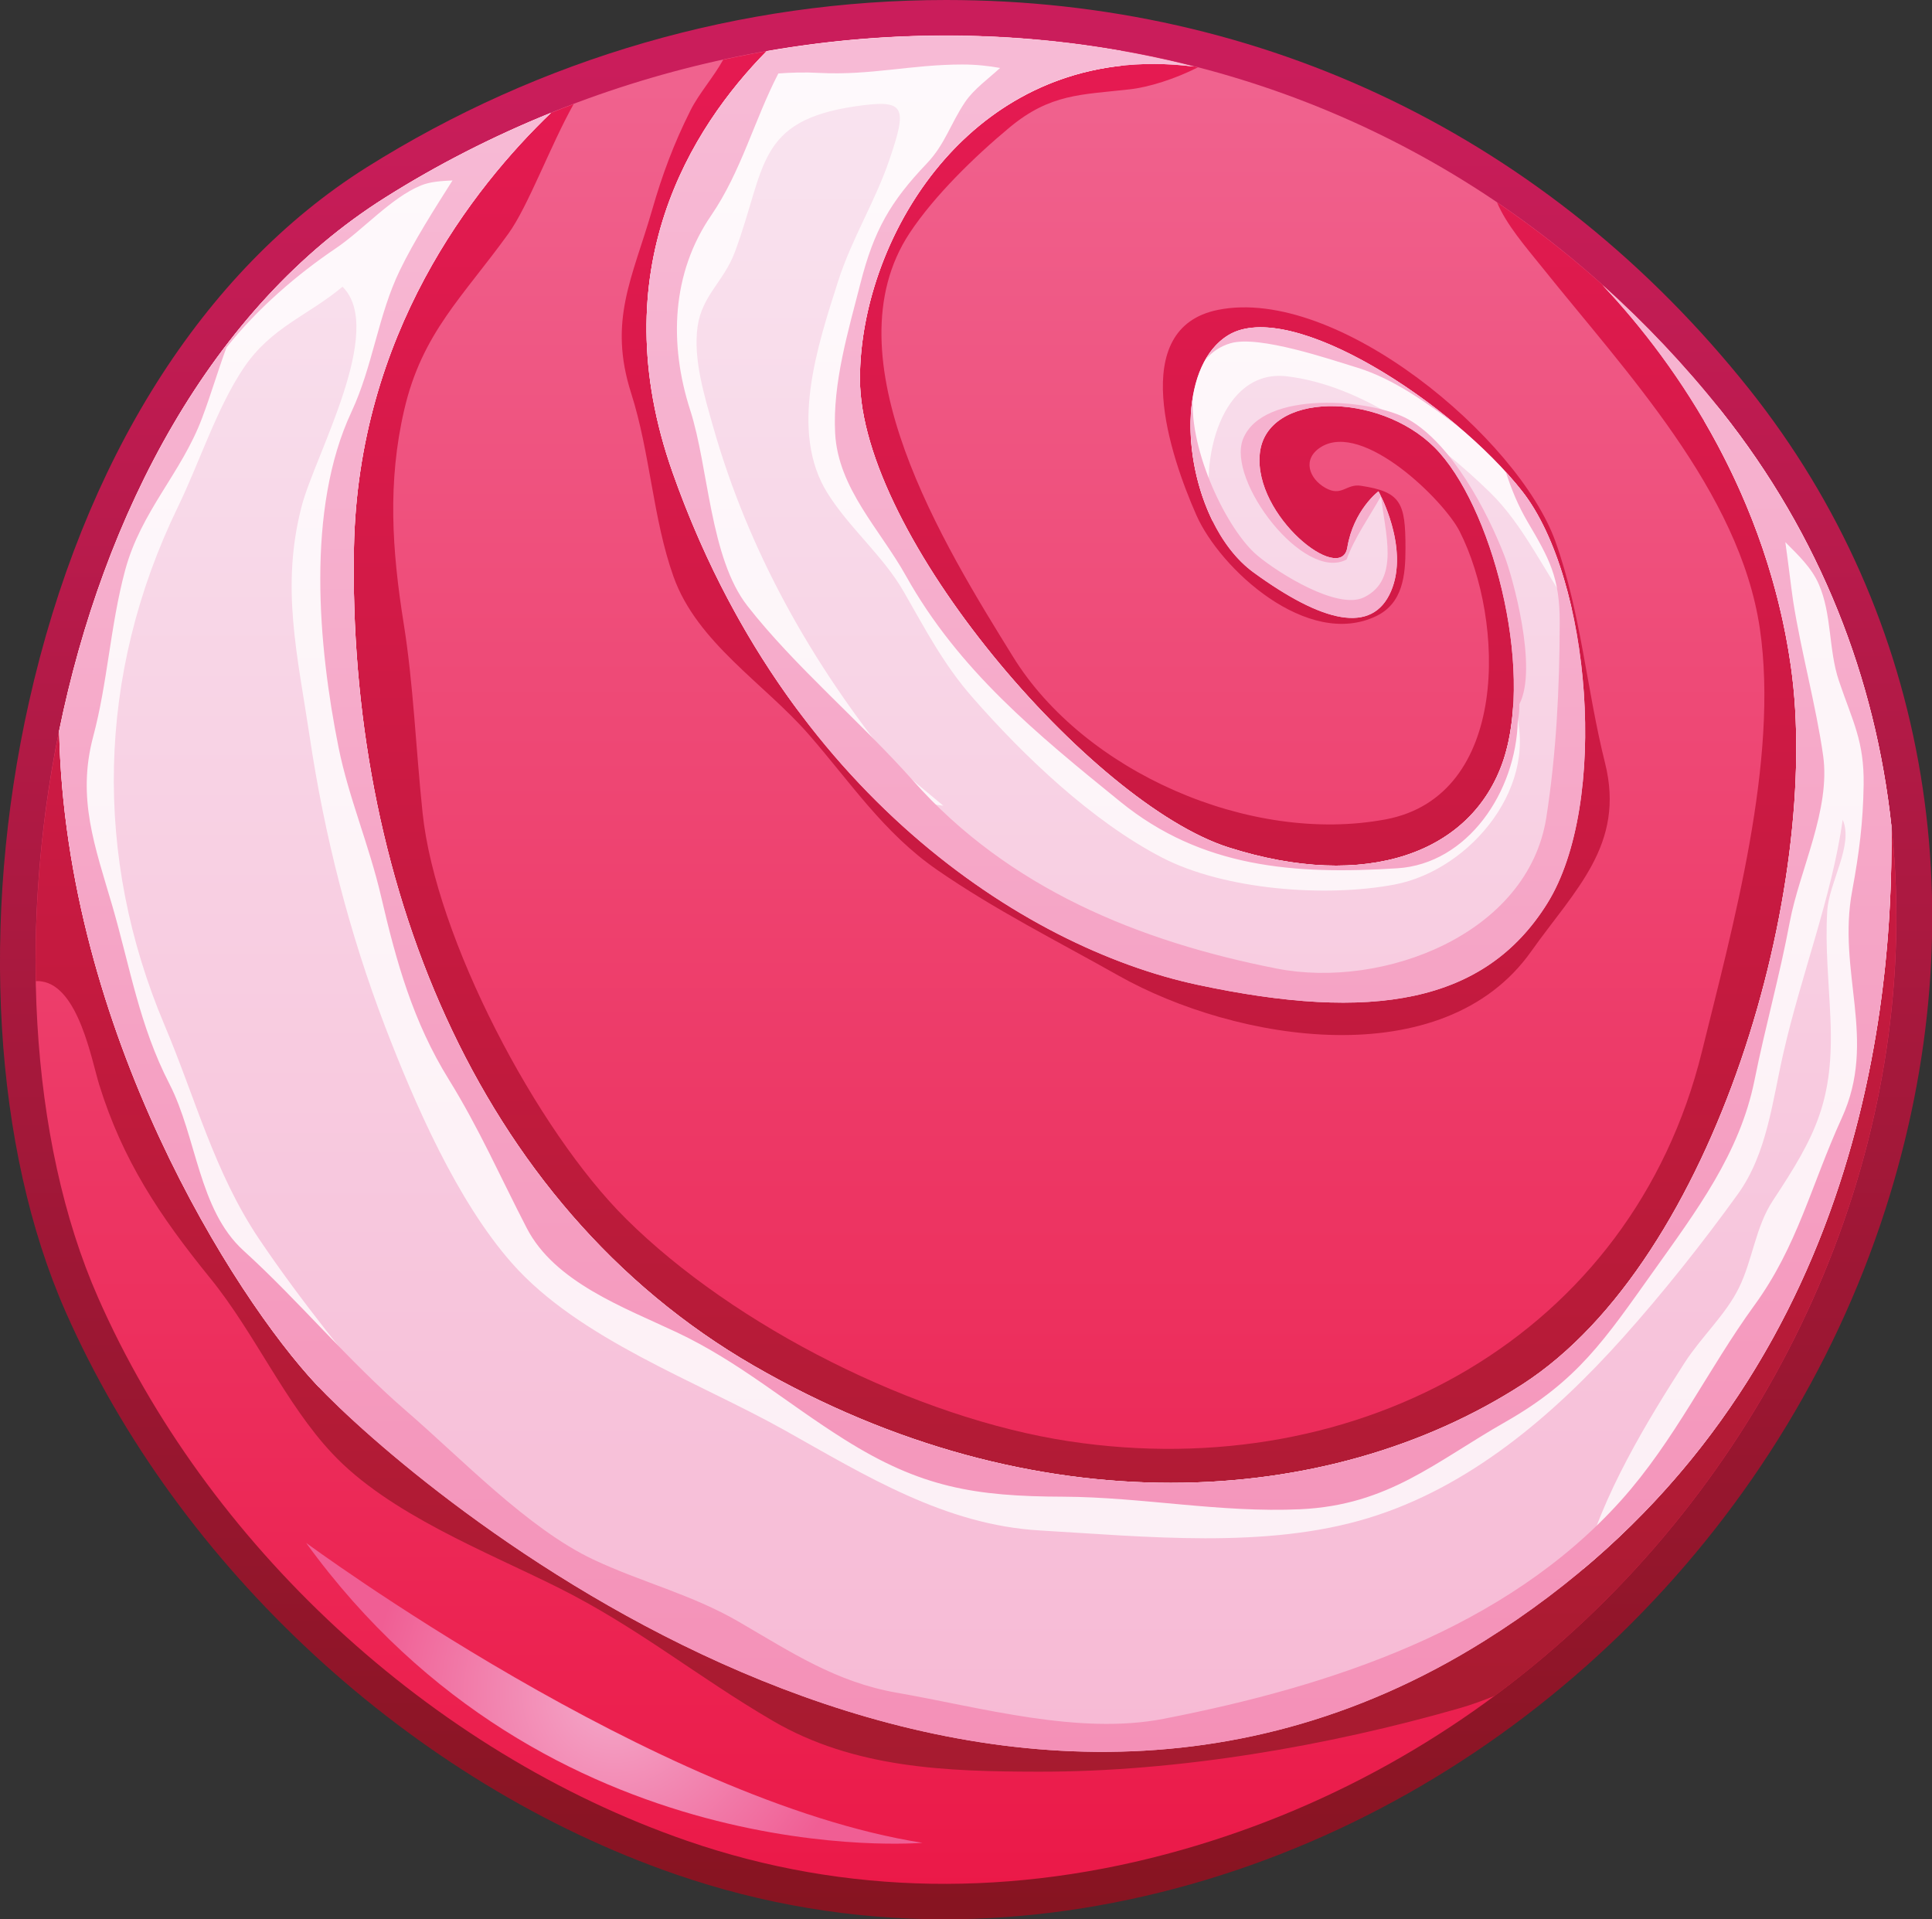 <?xml version="1.0" encoding="utf-8"?>
<!-- Generator: Adobe Illustrator 24.0.3, SVG Export Plug-In . SVG Version: 6.00 Build 0)  -->
<svg version="1.1" id="Layer_1" xmlns="http://www.w3.org/2000/svg" xmlns:xlink="http://www.w3.org/1999/xlink" x="0px" y="0px"
	 viewBox="0 0 140.17 139.24" style="enable-background:new 0 0 140.17 139.24;" xml:space="preserve">
<rect x="0" y="0" width="140.17" height="139.24" fill="#333333" stroke="none"/>
<style type="text/css">
	.st0{fill:url(#SVGID_1_);}
	.st1{fill:url(#SVGID_2_);}
	.st2{fill:url(#SVGID_3_);}
	.st3{fill:url(#SVGID_4_);}
	.st4{fill:url(#SVGID_5_);}
	.st5{fill:url(#SVGID_6_);}
	.st6{fill:url(#SVGID_7_);}
</style>
<g>
	<g>
		<linearGradient id="SVGID_1_" gradientUnits="userSpaceOnUse" x1="70.087" y1="168.548" x2="70.087" y2="4.596">
			<stop  offset="0" style="stop-color:#781214"/>
			<stop  offset="1" style="stop-color:#CA1D5B"/>
		</linearGradient>
		<path class="st0" d="M68.64,0C53.76,0,39.21,4.21,26.57,12.16C14.72,19.63,6.03,33.4,2.1,50.94c-3.55,15.84-2.56,32.37,2.65,44.2
			c8.18,18.58,25.14,34.23,44.28,40.84c6.25,2.16,12.81,3.26,19.49,3.26c5.9,0,11.93-0.86,17.9-2.55
			c23.5-6.66,42.79-25.41,50.36-48.93c6.86-21.33,3.26-43.03-9.88-59.54C112.4,10.02,91.71,0,68.64,0z"/>
		<linearGradient id="SVGID_2_" gradientUnits="userSpaceOnUse" x1="70.081" y1="137.109" x2="70.081" y2="6.242">
			<stop  offset="0" style="stop-color:#EB1948"/>
			<stop  offset="1" style="stop-color:#F0628E"/>
		</linearGradient>
		<path class="st1" d="M49.86,133.55C31.2,127.1,14.96,111.98,7.1,94.1c-9.97-22.66-3.63-64.35,20.84-79.77
			C57.54-4.3,99.56-1.98,124.88,29.82c28.45,35.74,6.41,91.47-39.17,104.39C73.59,137.65,61.35,137.52,49.86,133.55z"/>
		<linearGradient id="SVGID_3_" gradientUnits="userSpaceOnUse" x1="70.083" y1="155.035" x2="70.083" y2="6.737">
			<stop  offset="0" style="stop-color:#991B28"/>
			<stop  offset="1" style="stop-color:#E51A51"/>
		</linearGradient>
		<path class="st2" d="M48.86,41.82c1.7,4.8,6.63,7.79,9.84,11.49c3.01,3.45,5.41,7.11,9.28,9.79c4.21,2.91,8.69,5.15,13.14,7.66
			c8.56,4.83,23.58,7.29,29.97-1.74c3.17-4.47,6.84-7.74,5.36-13.66c-1.35-5.39-1.74-10.89-3.61-16.1
			c-2.69-7.47-15.81-18.52-24.47-16.78c-6.63,1.33-3.44,10.65-1.58,14.87c1.72,3.92,8.08,9.76,13.07,7.34
			c1.93-0.94,2.11-2.97,2.11-4.92c0-3.28-0.31-4.09-3.24-4.53c-1.06-0.16-1.38,0.82-2.56,0.16c-1.2-0.67-1.72-2.1-0.33-2.97
			c3.07-1.9,8.94,3.9,10.06,6.12c3.28,6.47,3.65,19.18-5.35,20.89c-9.87,1.86-21.91-3.47-27.05-11.79
			c-4.96-8.01-13.48-21.71-7.5-30.75c1.79-2.71,4.74-5.57,7.24-7.65c2.96-2.46,5.2-2.37,8.73-2.77c1.36-0.15,3.28-0.75,4.93-1.59
			C75.58,1.96,63.75,1.87,52.47,4.33C51.79,5.57,50.7,6.8,50.1,8c-1.22,2.43-2.05,4.67-2.79,7.24c-1.42,4.92-3.2,8.01-1.52,13.28
			C47.18,32.87,47.36,37.6,48.86,41.82z M124.88,29.82c-4.87-6.12-10.37-11.14-16.27-15.14c0.7,1.65,2.1,3.25,3.24,4.67
			c6.03,7.54,14.36,16.29,15.83,26.25c1.4,9.54-1.99,21.71-4.21,30.72c-5.07,20.51-24.76,31.44-45.9,28.24
			c-11.09-1.68-24.27-8.32-32.14-16.13C38.93,82,31.6,68.02,30.66,58.98c-0.5-4.76-0.66-9.32-1.38-13.8
			c-0.84-5.27-1.17-10.22,0.05-15.46c1.29-5.56,4.24-8.17,7.57-12.79c1.43-1.99,3.05-6.41,4.72-9.38c-4.76,1.8-9.35,4.06-13.67,6.78
			c-3.53,2.22-6.67,5.01-9.45,8.19c-0.42,0.91-0.83,1.83-1.2,2.76c-5.94,15.02-3.88,34.66,2.82,50.78
			c-4.4-4.89-8.27-10.21-10.86-16.23c-0.94-2.19-2.19-7.01-3.84-11.6C3.39,55.8,2.46,63.68,2.6,71.18c0.13-0.01,0.27-0.01,0.42,0.02
			c2.67,0.38,3.62,5.68,4.18,7.5c1.69,5.44,4.34,9.46,8.07,14.05c3.2,3.94,5.44,9.08,8.83,12.69c4.12,4.4,11.2,7.13,16.45,9.76
			c5.73,2.87,10.07,6.46,15.5,9.63c5.9,3.45,12.57,3.69,19.29,3.7c10.11,0.02,20.99-1.86,30.57-4.61c0.85-0.24,1.7-0.56,2.55-0.9
			C137.72,101.32,148.05,58.94,124.88,29.82z M94.23,115.84c-10.15,0.89-20.44,0.55-29.78-3.77c4.7,1,9.54,1.69,14.41,2.23
			c11.45,1.28,23.11-1.36,32.99-7.04C107.27,112.04,101.68,115.19,94.23,115.84z"/>
		<linearGradient id="SVGID_4_" gradientUnits="userSpaceOnUse" x1="70.76" y1="165.7" x2="70.76" y2="-1.359">
			<stop  offset="0" style="stop-color:#F6ACCC"/>
			<stop  offset="1" style="stop-color:#F9E6F1"/>
		</linearGradient>
		<path class="st3" d="M86.87,71.44c12.69,2.72,20.85,1.36,25.38-5.89s3.17-23.57-1.81-29.91c-4.99-6.35-16.77-14.05-21.3-11.33
			s-3.17,13.6,1.81,17.22c4.99,3.63,8.61,4.53,9.97,1.36c1.36-3.17-0.91-7.25-0.91-7.25S98.2,37,97.75,39.72
			c-0.45,2.72-6.8-2.27-6.35-6.8c0.45-4.53,8.61-4.53,12.69-0.45s7.25,15.86,4.99,22.66c-2.27,6.8-9.97,9.52-19.94,6.35
			S62.39,38.81,62.39,27.48c0-10.42,8.43-24.65,24.23-22.65c-10.19-2.6-20.78-2.9-31-1.11C50.17,9.26,43.6,19.56,48.8,34.28
			C56.96,57.39,74.18,68.72,86.87,71.44z M137.22,59.9c-1.15-10.63-5.12-21-12.34-30.08c-2.69-3.38-5.58-6.41-8.62-9.14
			c5.68,6.02,11.93,15.49,13.67,27.64c2.27,15.86-5.44,43.06-19.49,52.12s-35.35,10.42-55.75-1.36S25.23,63.28,25.68,39.72
			c0.3-15.49,8.62-26.08,14.29-31.53c-4.17,1.69-8.21,3.74-12.03,6.15C15.3,22.3,7.51,37.29,4.29,53.03
			C4.75,74.81,17,94.08,22.96,100.45c6.8,7.25,47.14,42.15,84.75,18.58C133.82,102.68,137.44,75.19,137.22,59.9z"/>
		<linearGradient id="SVGID_5_" gradientUnits="userSpaceOnUse" x1="70.76" y1="192.81" x2="70.76" y2="-54.388">
			<stop  offset="0" style="stop-color:#FBE8F1"/>
			<stop  offset="1" style="stop-color:#FFFFFF"/>
		</linearGradient>
		<path class="st4" d="M93.36,27.3c5.45,0.64,10.85,4.63,14.73,8.41c2.48,2.41,3.94,5.77,5.95,8.54c-0.78-3.48-2.01-6.56-3.61-8.61
			c-4.99-6.35-16.77-14.05-21.3-11.33c-3.44,2.06-3.48,8.82-1.13,13.54C86.89,33.32,88.66,26.75,93.36,27.3z M57.87,51.5
			c2.9,3.04,6.94,6.63,10.57,6.95l-3.63-3.02c-5.99-7.39-10.52-15.5-13.07-24.47c-0.63-2.23-1.46-4.9-1.13-7.26
			c0.32-2.28,1.91-3.27,2.71-5.43c2.26-6.07,1.5-9.51,8.76-10.56c3.62-0.53,3.77,0,2.44,3.9c-1.03,3.02-2.73,5.72-3.71,8.78
			c-1.49,4.67-3.59,10.92-0.76,15.41c1.59,2.53,4.02,4.52,5.52,7.13c1.6,2.78,2.87,5.25,4.99,7.67c3.72,4.25,8.68,8.99,13.74,11.61
			c4.53,2.35,11.86,2.91,16.88,1.96c5.56-1.06,10.71-7.31,8.61-13.1c-0.08,1.46-0.31,2.84-0.71,4.06c-2.27,6.8-9.97,9.52-19.94,6.35
			S62.39,38.81,62.39,27.48c0-9.19,6.56-21.33,18.95-22.71c0.04-0.36,0.07-0.71,0.07-1.06c-8.56-1.52-17.3-1.48-25.79,0
			C50.17,9.26,43.6,19.56,48.8,34.28C51.17,40.99,54.3,46.7,57.87,51.5z M137.22,59.9c-1.15-10.63-5.12-21-12.34-30.08
			c-0.11-0.14-0.22-0.27-0.33-0.4c-0.36,0.31-0.66,0.68-0.91,1.11c2.92,5,5.32,10.97,6.29,17.79c2.27,15.86-5.44,43.06-19.49,52.12
			s-35.35,10.42-55.75-1.36S25.23,63.28,25.68,39.72c0.3-15.49,8.62-26.08,14.29-31.53c-4.17,1.69-8.21,3.74-12.03,6.15
			C15.3,22.3,7.51,37.29,4.29,53.03C4.75,74.81,17,94.08,22.96,100.45c0.05,0.05,0.1,0.1,0.15,0.16l5.74,2.26
			c-3.46-4.1-7.05-8.53-10.05-12.98c-3.26-4.86-4.59-10.15-6.87-15.54c-5.15-12.19-4.94-25.38,0.98-37.58
			c1.52-3.12,2.82-7.17,4.75-10.05c2-2.99,4.69-3.82,7.19-5.92c3.15,3.12-2,12.22-2.96,15.91c-1.54,5.88-0.3,10.85,0.58,16.75
			c1.06,7.11,2.86,14.2,5.46,20.99c2.14,5.57,5.22,12.68,9.23,17.21c4.86,5.5,13.41,8.54,19.77,12.1
			c5.87,3.29,11.62,6.87,18.52,7.27c7.62,0.44,16.39,1.37,23.82-0.9c7.33-2.23,13.43-7.45,18.47-13.08c2.9-3.24,5.8-6.89,8.35-10.43
			c2.13-2.96,2.5-6.77,3.31-10.28c1.28-5.61,3.51-11.32,4.29-16.87c0.81,1.84-1,4.54-1.12,6.62c-0.16,2.58,0.12,5.16,0.23,7.78
			c0.26,5.96-1.05,8.5-4.17,13.22c-1.27,1.92-1.47,4.31-2.47,6.34c-0.96,1.95-2.73,3.56-3.93,5.42c-2.58,4.02-6.1,9.71-7.38,14.99
			C134.5,97.33,137.42,73.67,137.22,59.9z"/>
		<linearGradient id="SVGID_6_" gradientUnits="userSpaceOnUse" x1="70.76" y1="159.069" x2="70.76" y2="6.796">
			<stop  offset="0" style="stop-color:#F385AF"/>
			<stop  offset="1" style="stop-color:#F7BAD5"/>
		</linearGradient>
		<path class="st5" d="M89.28,24.9c2.05-0.6,7.19,1.16,9.22,1.78c2.65,0.82,5.13,2.62,7.34,4.29c-5.65-4.79-13.27-8.74-16.71-6.67
			c-0.69,0.41-1.23,1.04-1.65,1.78C87.91,25.55,88.5,25.13,89.28,24.9z M98.95,43.34c-1.9,0.92-6.15-1.73-7.7-3.02
			c-2.19-1.81-4.99-7.58-4.7-11.58c-0.75,4.34,0.96,10.29,4.4,12.79c4.99,3.63,8.61,4.53,9.97,1.36c1.11-2.6-0.2-5.8-0.72-6.88
			C100.46,38.59,101.62,42.05,98.95,43.34z M137.22,59.9c-1.15-10.63-5.12-21-12.34-30.08c-2.69-3.38-5.58-6.41-8.62-9.14
			c5.68,6.02,11.93,15.49,13.67,27.64c2.27,15.86-5.44,43.06-19.49,52.12s-35.35,10.42-55.75-1.36S25.23,63.28,25.68,39.72
			c0.3-15.49,8.62-26.08,14.29-31.53c-4.17,1.69-8.21,3.74-12.03,6.15C15.3,22.3,7.51,37.29,4.29,53.03
			C4.75,74.81,17,94.08,22.96,100.45c6.8,7.25,47.14,42.15,84.75,18.58C133.82,102.68,137.44,75.19,137.22,59.9z M133.62,81.12
			c-2.22,4.86-3.2,9.27-6.34,13.58c-3.37,4.64-5.77,9.8-9.66,14.14c-8.38,9.34-21.1,13.5-33.18,15.85
			c-6.19,1.21-13.3-0.83-19.38-1.89c-4.38-0.76-7.65-2.93-11.43-5.13c-3.43-2-7.06-2.87-10.58-4.53
			c-4.75-2.24-9.56-7.32-13.61-10.81c-4.22-3.65-7.73-7.93-11.78-11.61c-3.26-2.97-3.38-8.22-5.37-12.09
			c-2.19-4.25-2.86-8.51-4.14-12.91c-1.27-4.34-2.58-7.8-1.39-12.28C7.81,49.51,8,45.4,9.07,41.4c1.15-4.31,4.09-7.07,5.59-11.07
			c0.65-1.72,1.15-3.45,1.77-5.12c2.26-2.85,5.17-5.33,7.91-7.18c1.97-1.32,4.03-3.69,6.21-4.58c0.69-0.28,1.49-0.32,2.28-0.36
			c-1.36,2.15-2.77,4.36-3.81,6.5c-1.59,3.26-1.96,6.95-3.52,10.29c-3.31,7.07-2.41,17-0.94,24.33c0.74,3.67,2.21,7.05,3.09,10.83
			c1.1,4.73,2.31,9.07,4.91,13.27c2.2,3.55,3.74,7.08,5.66,10.79c2.03,3.92,7.03,5.74,10.87,7.55c4.54,2.14,8,5.16,12.18,7.78
			c5.53,3.48,9.45,4.13,15.88,4.15c5.75,0.03,11.39,1.18,17.2,0.91c6.39-0.3,9.78-3.44,14.88-6.34c5.25-2.99,7.22-6,10.7-10.88
			c3.16-4.44,6.29-8.59,7.36-13.89c0.8-3.98,1.81-7.49,2.56-11.49c0.72-3.8,2.98-8.16,2.42-12.09c-0.52-3.64-1.6-7.54-2.17-11.17
			c-0.13-0.85-0.31-2.43-0.57-4.3c0.93,0.94,1.9,1.84,2.43,3.06c0.95,2.18,0.7,4.74,1.45,6.98c1,2.97,1.85,4.37,1.8,7.58
			c-0.04,2.7-0.32,4.91-0.82,7.62C133.25,70.54,136.24,75.4,133.62,81.12z M86.87,71.44c12.69,2.72,20.85,1.36,25.38-5.89
			s3.17-23.57-1.81-29.91c-0.36-0.46-0.77-0.93-1.19-1.4c0.4,1.24,0.89,2.44,1.57,3.6c1.57,2.67,2.35,4.03,2.34,7.33
			c-0.01,4.8-0.25,9.5-0.97,14.13c-1.33,8.49-11.85,12.47-19.54,10.97c-10.05-1.97-19.48-5.84-26.39-13.62
			c-3.77-4.25-8.6-8.3-12.03-12.69c-2.73-3.49-2.82-10.07-4.15-14.19c-1.57-4.86-1.34-9.98,1.51-14.13c2.19-3.2,3.12-6.9,4.88-10.31
			c0.94-0.07,1.92-0.1,2.98-0.04c3.72,0.19,6.66-0.61,10.36-0.61c1.03,0,1.92,0.1,2.75,0.25c-0.87,0.8-1.9,1.53-2.54,2.47
			c-1.08,1.61-1.45,3.06-2.78,4.46c-2.64,2.77-3.83,4.84-4.81,8.68c-0.88,3.45-2.03,7.25-1.84,10.88c0.21,4.01,3.27,7,5.14,10.36
			c3.82,6.83,9.47,11.45,15.55,16.38c5.89,4.79,12.6,5.31,20.1,4.83c5.08-0.32,8.61-5.51,8.74-10.71c0.09-0.37,0.12-0.78,0.11-1.19
			c1.37-2.62-0.5-9.26-1.07-10.74c-1.27-3.29-3.81-8.1-6.95-9.91c-2.62-1.51-10.61-2.19-12.03,1.42c-1.19,3.02,4.42,10.38,7.52,8.73
			c0.56-1.57,1.62-3.04,2.49-4.59c-0.11-0.22-0.18-0.35-0.18-0.35S98.2,37,97.75,39.72c-0.45,2.72-6.8-2.27-6.35-6.8
			c0.45-4.53,8.61-4.53,12.69-0.45s7.25,15.86,4.99,22.66c-2.27,6.8-9.97,9.52-19.94,6.35S62.39,38.81,62.39,27.48
			c0-10.42,8.43-24.65,24.23-22.65c-10.19-2.6-20.78-2.9-31-1.11C50.17,9.26,43.6,19.56,48.8,34.28
			C56.96,57.39,74.18,68.72,86.87,71.44z"/>

			<radialGradient id="SVGID_7_" cx="90.284" cy="150.349" r="9.651" gradientTransform="matrix(1.823 0 0 1.823 -120.012 -151.233)" gradientUnits="userSpaceOnUse">
			<stop  offset="0" style="stop-color:#F4A9CA"/>
			<stop  offset="1" style="stop-color:#F05E94"/>
		</radialGradient>
		<path class="st6" d="M22.21,111.93c0,0,25.38,18.73,44.72,21.76C66.93,133.68,39.73,136.1,22.21,111.93z"/>
	</g>
</g>
</svg>
